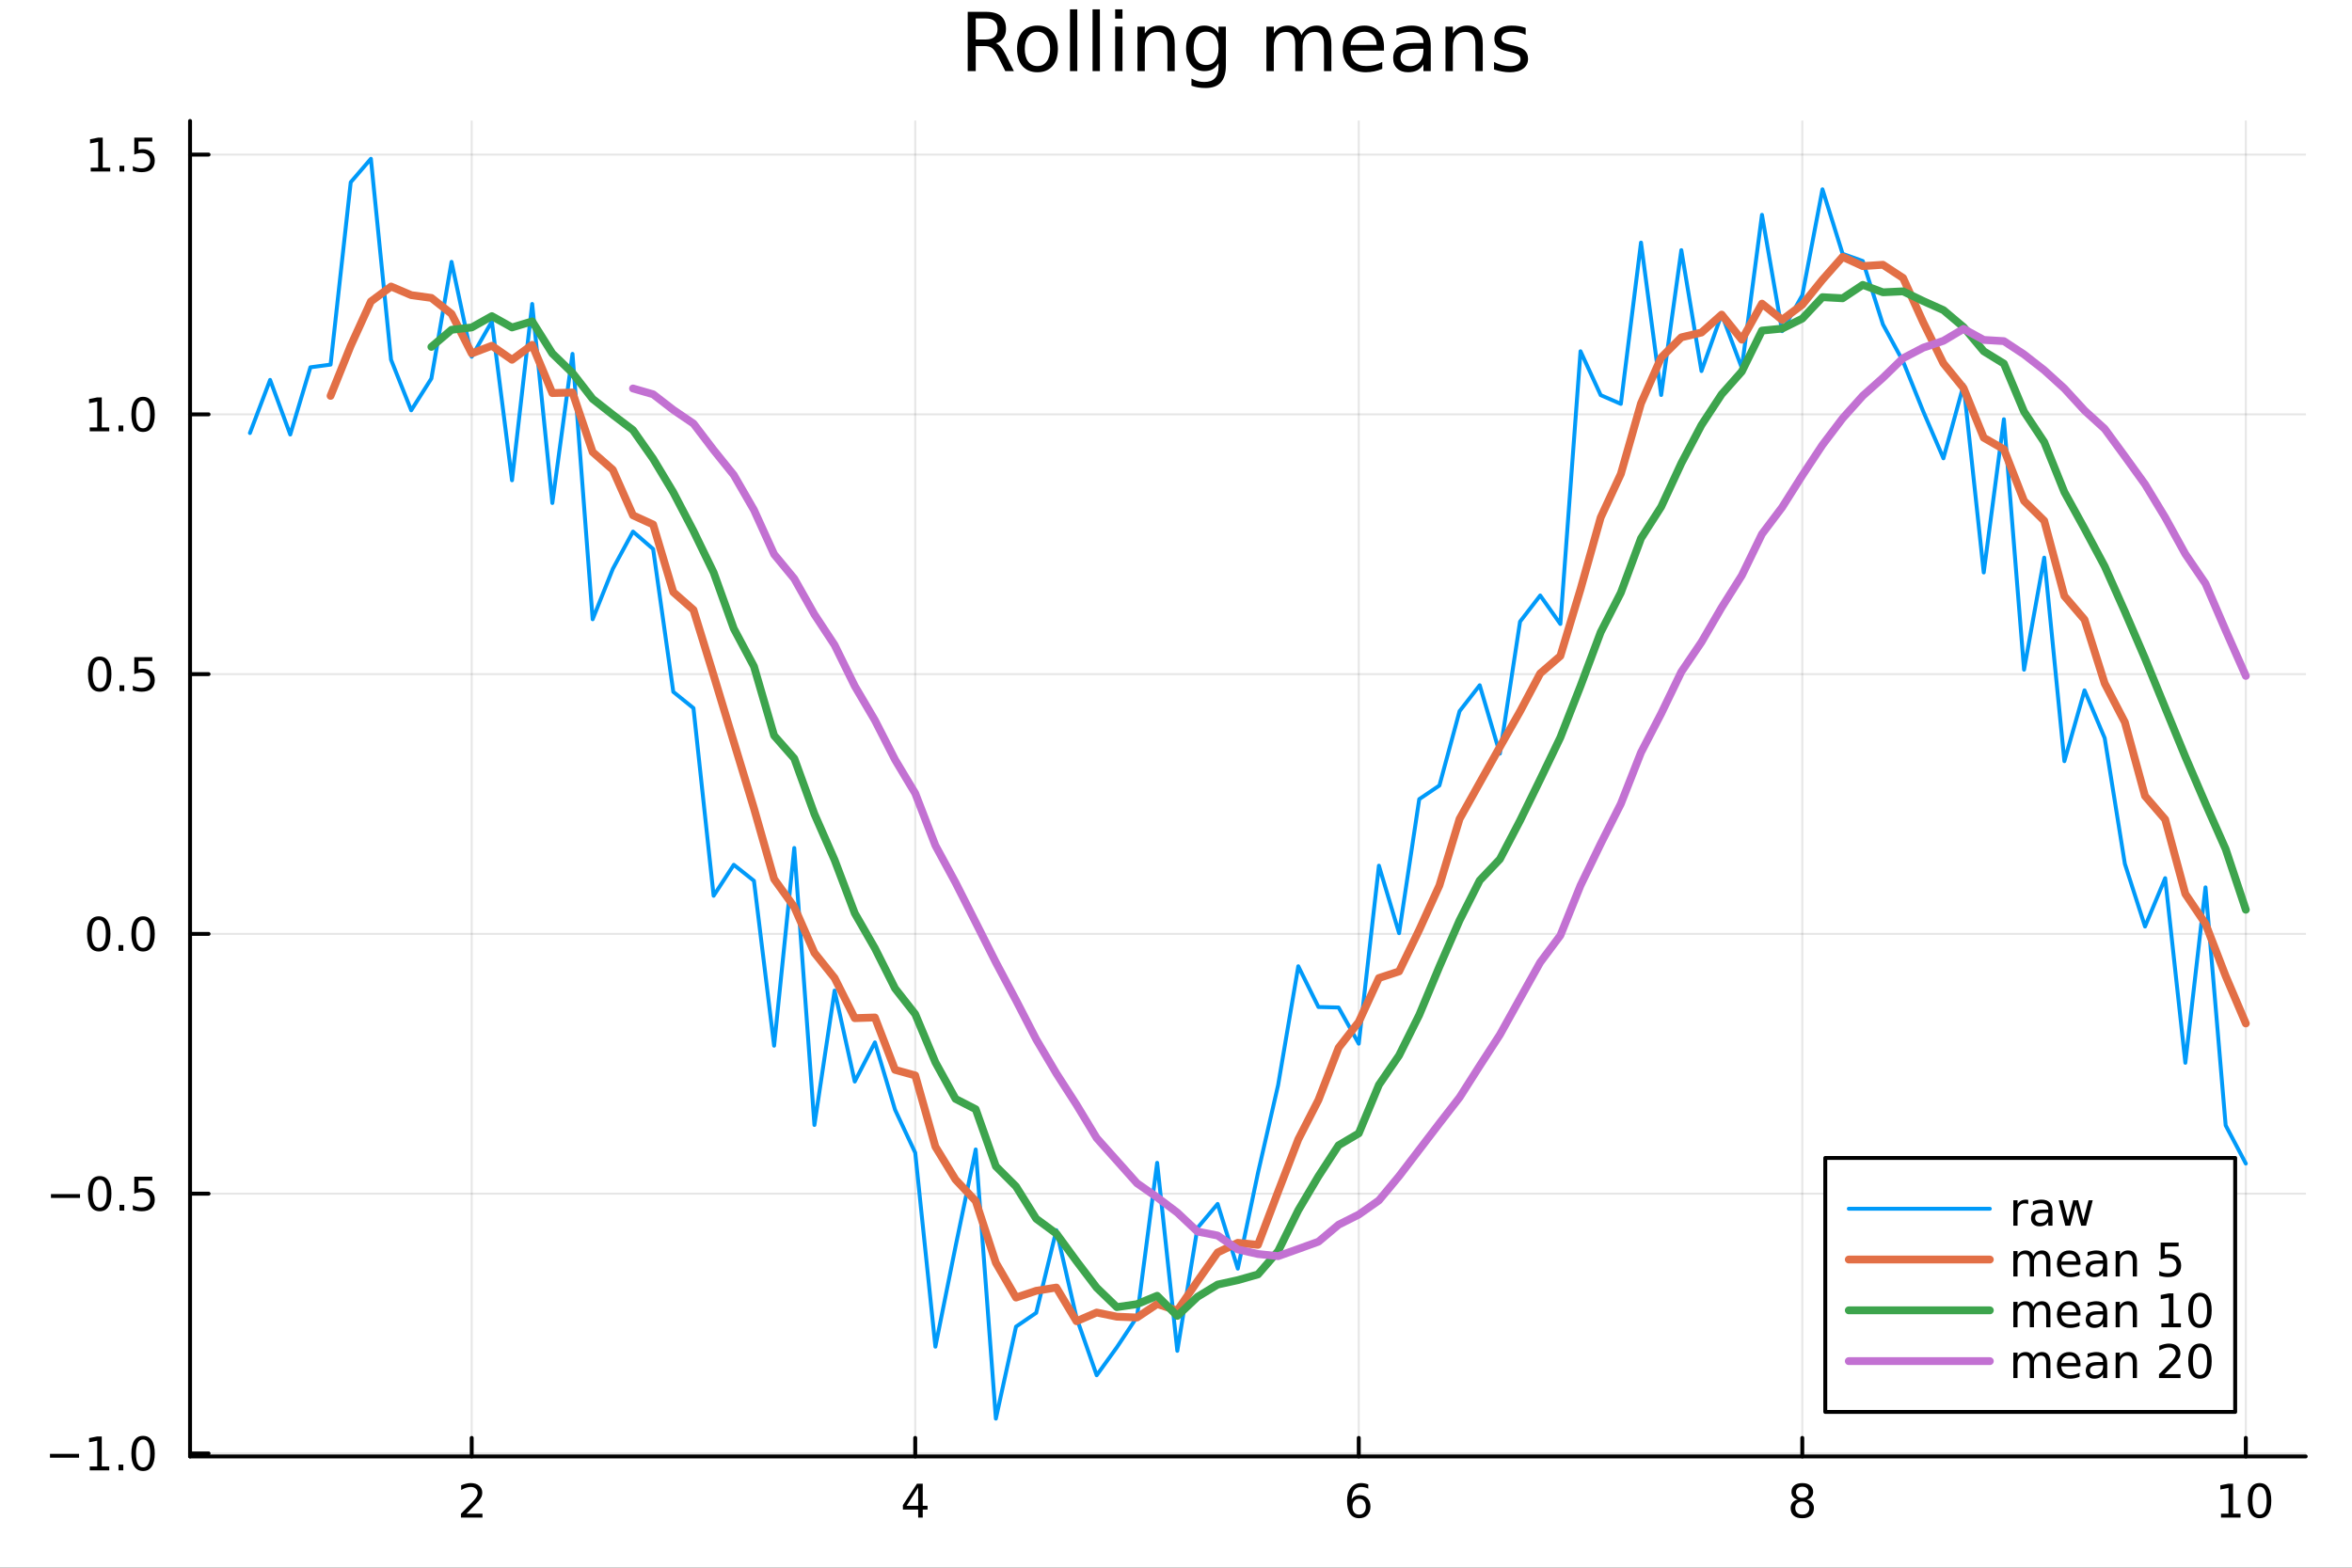 <?xml version="1.0" encoding="utf-8"?>
<svg xmlns="http://www.w3.org/2000/svg" xmlns:xlink="http://www.w3.org/1999/xlink" width="600" height="400" viewBox="0 0 2400 1600">
<rect x="0" y="0" width="2400" height="1600" fill="#333333" stroke="none"/>
<defs>
  <clipPath id="clip520">
    <rect x="0" y="0" width="2400" height="1600"/>
  </clipPath>
</defs>
<path clip-path="url(#clip520)" d="M0 1600 L2400 1600 L2400 0 L0 0  Z" fill="#ffffff" fill-rule="evenodd" fill-opacity="1"/>
<defs>
  <clipPath id="clip521">
    <rect x="480" y="0" width="1681" height="1600"/>
  </clipPath>
</defs>
<path clip-path="url(#clip520)" d="M193.936 1486.45 L2352.76 1486.45 L2352.76 123.472 L193.936 123.472  Z" fill="#ffffff" fill-rule="evenodd" fill-opacity="1"/>
<defs>
  <clipPath id="clip522">
    <rect x="193" y="123" width="2160" height="1364"/>
  </clipPath>
</defs>
<polyline clip-path="url(#clip522)" style="stroke:#000000; stroke-linecap:round; stroke-linejoin:round; stroke-width:2; stroke-opacity:0.1; fill:none" points="481.326,1486.45 481.326,123.472 "/>
<polyline clip-path="url(#clip522)" style="stroke:#000000; stroke-linecap:round; stroke-linejoin:round; stroke-width:2; stroke-opacity:0.1; fill:none" points="933.909,1486.45 933.909,123.472 "/>
<polyline clip-path="url(#clip522)" style="stroke:#000000; stroke-linecap:round; stroke-linejoin:round; stroke-width:2; stroke-opacity:0.1; fill:none" points="1386.49,1486.45 1386.49,123.472 "/>
<polyline clip-path="url(#clip522)" style="stroke:#000000; stroke-linecap:round; stroke-linejoin:round; stroke-width:2; stroke-opacity:0.1; fill:none" points="1839.07,1486.45 1839.07,123.472 "/>
<polyline clip-path="url(#clip522)" style="stroke:#000000; stroke-linecap:round; stroke-linejoin:round; stroke-width:2; stroke-opacity:0.1; fill:none" points="2291.66,1486.45 2291.66,123.472 "/>
<polyline clip-path="url(#clip520)" style="stroke:#000000; stroke-linecap:round; stroke-linejoin:round; stroke-width:4; stroke-opacity:1; fill:none" points="193.936,1486.45 2352.76,1486.45 "/>
<polyline clip-path="url(#clip520)" style="stroke:#000000; stroke-linecap:round; stroke-linejoin:round; stroke-width:4; stroke-opacity:1; fill:none" points="481.326,1486.45 481.326,1467.55 "/>
<polyline clip-path="url(#clip520)" style="stroke:#000000; stroke-linecap:round; stroke-linejoin:round; stroke-width:4; stroke-opacity:1; fill:none" points="933.909,1486.45 933.909,1467.55 "/>
<polyline clip-path="url(#clip520)" style="stroke:#000000; stroke-linecap:round; stroke-linejoin:round; stroke-width:4; stroke-opacity:1; fill:none" points="1386.49,1486.45 1386.49,1467.55 "/>
<polyline clip-path="url(#clip520)" style="stroke:#000000; stroke-linecap:round; stroke-linejoin:round; stroke-width:4; stroke-opacity:1; fill:none" points="1839.07,1486.45 1839.07,1467.55 "/>
<polyline clip-path="url(#clip520)" style="stroke:#000000; stroke-linecap:round; stroke-linejoin:round; stroke-width:4; stroke-opacity:1; fill:none" points="2291.66,1486.45 2291.66,1467.55 "/>
<path clip-path="url(#clip520)" d="M475.979 1544.91 L492.298 1544.91 L492.298 1548.85 L470.354 1548.85 L470.354 1544.91 Q473.016 1542.16 477.599 1537.53 Q482.206 1532.88 483.386 1531.53 Q485.632 1529.01 486.511 1527.27 Q487.414 1525.51 487.414 1523.82 Q487.414 1521.07 485.47 1519.33 Q483.548 1517.6 480.446 1517.6 Q478.247 1517.6 475.794 1518.36 Q473.363 1519.13 470.585 1520.68 L470.585 1515.95 Q473.409 1514.82 475.863 1514.24 Q478.317 1513.66 480.354 1513.66 Q485.724 1513.66 488.919 1516.35 Q492.113 1519.03 492.113 1523.52 Q492.113 1525.65 491.303 1527.57 Q490.516 1529.47 488.409 1532.07 Q487.831 1532.74 484.729 1535.95 Q481.627 1539.15 475.979 1544.91 Z" fill="#000000" fill-rule="nonzero" fill-opacity="1" /><path clip-path="url(#clip520)" d="M936.918 1518.36 L925.113 1536.81 L936.918 1536.81 L936.918 1518.36 M935.691 1514.29 L941.571 1514.29 L941.571 1536.81 L946.501 1536.81 L946.501 1540.7 L941.571 1540.7 L941.571 1548.85 L936.918 1548.85 L936.918 1540.7 L921.316 1540.7 L921.316 1536.19 L935.691 1514.29 Z" fill="#000000" fill-rule="nonzero" fill-opacity="1" /><path clip-path="url(#clip520)" d="M1386.9 1529.7 Q1383.75 1529.7 1381.9 1531.86 Q1380.07 1534.01 1380.07 1537.76 Q1380.07 1541.49 1381.9 1543.66 Q1383.75 1545.82 1386.9 1545.82 Q1390.04 1545.82 1391.87 1543.66 Q1393.73 1541.49 1393.73 1537.76 Q1393.73 1534.01 1391.87 1531.86 Q1390.04 1529.7 1386.9 1529.7 M1396.18 1515.05 L1396.18 1519.31 Q1394.42 1518.48 1392.61 1518.04 Q1390.83 1517.6 1389.07 1517.6 Q1384.44 1517.6 1381.99 1520.72 Q1379.56 1523.85 1379.21 1530.17 Q1380.58 1528.15 1382.64 1527.09 Q1384.7 1526 1387.17 1526 Q1392.38 1526 1395.39 1529.17 Q1398.42 1532.32 1398.42 1537.76 Q1398.42 1543.08 1395.28 1546.3 Q1392.13 1549.52 1386.9 1549.52 Q1380.9 1549.52 1377.73 1544.94 Q1374.56 1540.33 1374.56 1531.6 Q1374.56 1523.41 1378.45 1518.55 Q1382.34 1513.66 1388.89 1513.66 Q1390.65 1513.66 1392.43 1514.01 Q1394.23 1514.36 1396.18 1515.05 Z" fill="#000000" fill-rule="nonzero" fill-opacity="1" /><path clip-path="url(#clip520)" d="M1839.07 1532.44 Q1835.74 1532.44 1833.82 1534.22 Q1831.92 1536 1831.92 1539.13 Q1831.92 1542.25 1833.82 1544.03 Q1835.74 1545.82 1839.07 1545.82 Q1842.41 1545.82 1844.33 1544.03 Q1846.25 1542.23 1846.25 1539.13 Q1846.25 1536 1844.33 1534.22 Q1842.43 1532.44 1839.07 1532.44 M1834.4 1530.45 Q1831.39 1529.7 1829.7 1527.64 Q1828.03 1525.58 1828.03 1522.62 Q1828.03 1518.48 1830.97 1516.07 Q1833.94 1513.66 1839.07 1513.66 Q1844.24 1513.66 1847.18 1516.07 Q1850.12 1518.48 1850.12 1522.62 Q1850.12 1525.58 1848.43 1527.64 Q1846.76 1529.7 1843.77 1530.45 Q1847.15 1531.23 1849.03 1533.52 Q1850.93 1535.82 1850.93 1539.13 Q1850.93 1544.15 1847.85 1546.83 Q1844.79 1549.52 1839.07 1549.52 Q1833.36 1549.52 1830.28 1546.83 Q1827.22 1544.15 1827.22 1539.13 Q1827.22 1535.82 1829.12 1533.52 Q1831.02 1531.23 1834.4 1530.45 M1832.69 1523.06 Q1832.69 1525.75 1834.35 1527.25 Q1836.04 1528.76 1839.07 1528.76 Q1842.08 1528.76 1843.77 1527.25 Q1845.49 1525.75 1845.49 1523.06 Q1845.49 1520.38 1843.77 1518.87 Q1842.08 1517.37 1839.07 1517.37 Q1836.04 1517.37 1834.35 1518.87 Q1832.69 1520.38 1832.69 1523.06 Z" fill="#000000" fill-rule="nonzero" fill-opacity="1" /><path clip-path="url(#clip520)" d="M2266.34 1544.91 L2273.98 1544.91 L2273.98 1518.55 L2265.67 1520.21 L2265.67 1515.95 L2273.94 1514.29 L2278.61 1514.29 L2278.61 1544.91 L2286.25 1544.91 L2286.25 1548.85 L2266.34 1548.85 L2266.34 1544.91 Z" fill="#000000" fill-rule="nonzero" fill-opacity="1" /><path clip-path="url(#clip520)" d="M2305.7 1517.37 Q2302.09 1517.37 2300.26 1520.93 Q2298.45 1524.47 2298.45 1531.6 Q2298.45 1538.71 2300.26 1542.27 Q2302.09 1545.82 2305.7 1545.82 Q2309.33 1545.82 2311.14 1542.27 Q2312.96 1538.71 2312.96 1531.6 Q2312.96 1524.47 2311.14 1520.93 Q2309.33 1517.37 2305.7 1517.37 M2305.7 1513.66 Q2311.51 1513.66 2314.56 1518.27 Q2317.64 1522.85 2317.64 1531.6 Q2317.64 1540.33 2314.56 1544.94 Q2311.51 1549.52 2305.7 1549.52 Q2299.89 1549.52 2296.81 1544.94 Q2293.75 1540.33 2293.75 1531.6 Q2293.75 1522.85 2296.81 1518.27 Q2299.89 1513.66 2305.7 1513.66 Z" fill="#000000" fill-rule="nonzero" fill-opacity="1" /><polyline clip-path="url(#clip522)" style="stroke:#000000; stroke-linecap:round; stroke-linejoin:round; stroke-width:2; stroke-opacity:0.1; fill:none" points="193.936,1483.38 2352.76,1483.38 "/>
<polyline clip-path="url(#clip522)" style="stroke:#000000; stroke-linecap:round; stroke-linejoin:round; stroke-width:2; stroke-opacity:0.1; fill:none" points="193.936,1218.26 2352.76,1218.26 "/>
<polyline clip-path="url(#clip522)" style="stroke:#000000; stroke-linecap:round; stroke-linejoin:round; stroke-width:2; stroke-opacity:0.1; fill:none" points="193.936,953.138 2352.76,953.138 "/>
<polyline clip-path="url(#clip522)" style="stroke:#000000; stroke-linecap:round; stroke-linejoin:round; stroke-width:2; stroke-opacity:0.1; fill:none" points="193.936,688.019 2352.76,688.019 "/>
<polyline clip-path="url(#clip522)" style="stroke:#000000; stroke-linecap:round; stroke-linejoin:round; stroke-width:2; stroke-opacity:0.1; fill:none" points="193.936,422.9 2352.76,422.9 "/>
<polyline clip-path="url(#clip522)" style="stroke:#000000; stroke-linecap:round; stroke-linejoin:round; stroke-width:2; stroke-opacity:0.1; fill:none" points="193.936,157.781 2352.76,157.781 "/>
<polyline clip-path="url(#clip520)" style="stroke:#000000; stroke-linecap:round; stroke-linejoin:round; stroke-width:4; stroke-opacity:1; fill:none" points="193.936,1486.45 193.936,123.472 "/>
<polyline clip-path="url(#clip520)" style="stroke:#000000; stroke-linecap:round; stroke-linejoin:round; stroke-width:4; stroke-opacity:1; fill:none" points="193.936,1483.38 212.834,1483.38 "/>
<polyline clip-path="url(#clip520)" style="stroke:#000000; stroke-linecap:round; stroke-linejoin:round; stroke-width:4; stroke-opacity:1; fill:none" points="193.936,1218.26 212.834,1218.26 "/>
<polyline clip-path="url(#clip520)" style="stroke:#000000; stroke-linecap:round; stroke-linejoin:round; stroke-width:4; stroke-opacity:1; fill:none" points="193.936,953.138 212.834,953.138 "/>
<polyline clip-path="url(#clip520)" style="stroke:#000000; stroke-linecap:round; stroke-linejoin:round; stroke-width:4; stroke-opacity:1; fill:none" points="193.936,688.019 212.834,688.019 "/>
<polyline clip-path="url(#clip520)" style="stroke:#000000; stroke-linecap:round; stroke-linejoin:round; stroke-width:4; stroke-opacity:1; fill:none" points="193.936,422.9 212.834,422.9 "/>
<polyline clip-path="url(#clip520)" style="stroke:#000000; stroke-linecap:round; stroke-linejoin:round; stroke-width:4; stroke-opacity:1; fill:none" points="193.936,157.781 212.834,157.781 "/>
<path clip-path="url(#clip520)" d="M50.992 1483.83 L80.668 1483.83 L80.668 1487.76 L50.992 1487.76 L50.992 1483.83 Z" fill="#000000" fill-rule="nonzero" fill-opacity="1" /><path clip-path="url(#clip520)" d="M91.571 1496.72 L99.21 1496.72 L99.21 1470.36 L90.899 1472.02 L90.899 1467.76 L99.163 1466.1 L103.839 1466.1 L103.839 1496.72 L111.478 1496.72 L111.478 1500.66 L91.571 1500.66 L91.571 1496.72 Z" fill="#000000" fill-rule="nonzero" fill-opacity="1" /><path clip-path="url(#clip520)" d="M120.922 1494.78 L125.807 1494.78 L125.807 1500.66 L120.922 1500.66 L120.922 1494.78 Z" fill="#000000" fill-rule="nonzero" fill-opacity="1" /><path clip-path="url(#clip520)" d="M145.992 1469.18 Q142.381 1469.18 140.552 1472.74 Q138.746 1476.28 138.746 1483.41 Q138.746 1490.52 140.552 1494.08 Q142.381 1497.62 145.992 1497.62 Q149.626 1497.62 151.431 1494.08 Q153.26 1490.52 153.26 1483.41 Q153.26 1476.28 151.431 1472.74 Q149.626 1469.18 145.992 1469.18 M145.992 1465.47 Q151.802 1465.47 154.857 1470.08 Q157.936 1474.66 157.936 1483.41 Q157.936 1492.14 154.857 1496.74 Q151.802 1501.33 145.992 1501.33 Q140.181 1501.33 137.103 1496.74 Q134.047 1492.14 134.047 1483.41 Q134.047 1474.66 137.103 1470.08 Q140.181 1465.47 145.992 1465.47 Z" fill="#000000" fill-rule="nonzero" fill-opacity="1" /><path clip-path="url(#clip520)" d="M51.987 1218.71 L81.663 1218.71 L81.663 1222.64 L51.987 1222.64 L51.987 1218.71 Z" fill="#000000" fill-rule="nonzero" fill-opacity="1" /><path clip-path="url(#clip520)" d="M101.756 1204.06 Q98.145 1204.06 96.316 1207.62 Q94.51 1211.16 94.51 1218.29 Q94.51 1225.4 96.316 1228.96 Q98.145 1232.51 101.756 1232.51 Q105.39 1232.51 107.196 1228.96 Q109.024 1225.4 109.024 1218.29 Q109.024 1211.16 107.196 1207.62 Q105.39 1204.06 101.756 1204.06 M101.756 1200.35 Q107.566 1200.35 110.621 1204.96 Q113.7 1209.54 113.7 1218.29 Q113.7 1227.02 110.621 1231.63 Q107.566 1236.21 101.756 1236.21 Q95.946 1236.21 92.867 1231.63 Q89.811 1227.02 89.811 1218.29 Q89.811 1209.54 92.867 1204.96 Q95.946 1200.35 101.756 1200.35 Z" fill="#000000" fill-rule="nonzero" fill-opacity="1" /><path clip-path="url(#clip520)" d="M121.918 1229.66 L126.802 1229.66 L126.802 1235.54 L121.918 1235.54 L121.918 1229.66 Z" fill="#000000" fill-rule="nonzero" fill-opacity="1" /><path clip-path="url(#clip520)" d="M137.033 1200.98 L155.39 1200.98 L155.39 1204.91 L141.316 1204.91 L141.316 1213.38 Q142.334 1213.04 143.353 1212.88 Q144.371 1212.69 145.39 1212.69 Q151.177 1212.69 154.556 1215.86 Q157.936 1219.03 157.936 1224.45 Q157.936 1230.03 154.464 1233.13 Q150.992 1236.21 144.672 1236.21 Q142.496 1236.21 140.228 1235.84 Q137.982 1235.47 135.575 1234.73 L135.575 1230.03 Q137.658 1231.16 139.881 1231.72 Q142.103 1232.27 144.58 1232.27 Q148.584 1232.27 150.922 1230.17 Q153.26 1228.06 153.26 1224.45 Q153.26 1220.84 150.922 1218.73 Q148.584 1216.63 144.58 1216.63 Q142.705 1216.63 140.83 1217.04 Q138.978 1217.46 137.033 1218.34 L137.033 1200.98 Z" fill="#000000" fill-rule="nonzero" fill-opacity="1" /><path clip-path="url(#clip520)" d="M100.76 938.937 Q97.149 938.937 95.321 942.502 Q93.515 946.043 93.515 953.173 Q93.515 960.279 95.321 963.844 Q97.149 967.386 100.76 967.386 Q104.395 967.386 106.2 963.844 Q108.029 960.279 108.029 953.173 Q108.029 946.043 106.2 942.502 Q104.395 938.937 100.76 938.937 M100.76 935.233 Q106.571 935.233 109.626 939.84 Q112.705 944.423 112.705 953.173 Q112.705 961.9 109.626 966.506 Q106.571 971.09 100.76 971.09 Q94.95 971.09 91.871 966.506 Q88.816 961.9 88.816 953.173 Q88.816 944.423 91.871 939.84 Q94.95 935.233 100.76 935.233 Z" fill="#000000" fill-rule="nonzero" fill-opacity="1" /><path clip-path="url(#clip520)" d="M120.922 964.539 L125.807 964.539 L125.807 970.418 L120.922 970.418 L120.922 964.539 Z" fill="#000000" fill-rule="nonzero" fill-opacity="1" /><path clip-path="url(#clip520)" d="M145.992 938.937 Q142.381 938.937 140.552 942.502 Q138.746 946.043 138.746 953.173 Q138.746 960.279 140.552 963.844 Q142.381 967.386 145.992 967.386 Q149.626 967.386 151.431 963.844 Q153.26 960.279 153.26 953.173 Q153.26 946.043 151.431 942.502 Q149.626 938.937 145.992 938.937 M145.992 935.233 Q151.802 935.233 154.857 939.84 Q157.936 944.423 157.936 953.173 Q157.936 961.9 154.857 966.506 Q151.802 971.09 145.992 971.09 Q140.181 971.09 137.103 966.506 Q134.047 961.9 134.047 953.173 Q134.047 944.423 137.103 939.84 Q140.181 935.233 145.992 935.233 Z" fill="#000000" fill-rule="nonzero" fill-opacity="1" /><path clip-path="url(#clip520)" d="M101.756 673.818 Q98.145 673.818 96.316 677.383 Q94.51 680.924 94.51 688.054 Q94.51 695.16 96.316 698.725 Q98.145 702.267 101.756 702.267 Q105.39 702.267 107.196 698.725 Q109.024 695.16 109.024 688.054 Q109.024 680.924 107.196 677.383 Q105.39 673.818 101.756 673.818 M101.756 670.114 Q107.566 670.114 110.621 674.721 Q113.7 679.304 113.7 688.054 Q113.7 696.781 110.621 701.387 Q107.566 705.97 101.756 705.97 Q95.946 705.97 92.867 701.387 Q89.811 696.781 89.811 688.054 Q89.811 679.304 92.867 674.721 Q95.946 670.114 101.756 670.114 Z" fill="#000000" fill-rule="nonzero" fill-opacity="1" /><path clip-path="url(#clip520)" d="M121.918 699.419 L126.802 699.419 L126.802 705.299 L121.918 705.299 L121.918 699.419 Z" fill="#000000" fill-rule="nonzero" fill-opacity="1" /><path clip-path="url(#clip520)" d="M137.033 670.739 L155.39 670.739 L155.39 674.674 L141.316 674.674 L141.316 683.146 Q142.334 682.799 143.353 682.637 Q144.371 682.452 145.39 682.452 Q151.177 682.452 154.556 685.623 Q157.936 688.795 157.936 694.211 Q157.936 699.79 154.464 702.892 Q150.992 705.97 144.672 705.97 Q142.496 705.97 140.228 705.6 Q137.982 705.23 135.575 704.489 L135.575 699.79 Q137.658 700.924 139.881 701.48 Q142.103 702.035 144.58 702.035 Q148.584 702.035 150.922 699.929 Q153.26 697.822 153.26 694.211 Q153.26 690.6 150.922 688.494 Q148.584 686.387 144.58 686.387 Q142.705 686.387 140.83 686.804 Q138.978 687.22 137.033 688.1 L137.033 670.739 Z" fill="#000000" fill-rule="nonzero" fill-opacity="1" /><path clip-path="url(#clip520)" d="M91.571 436.245 L99.21 436.245 L99.21 409.879 L90.899 411.546 L90.899 407.287 L99.163 405.62 L103.839 405.62 L103.839 436.245 L111.478 436.245 L111.478 440.18 L91.571 440.18 L91.571 436.245 Z" fill="#000000" fill-rule="nonzero" fill-opacity="1" /><path clip-path="url(#clip520)" d="M120.922 434.3 L125.807 434.3 L125.807 440.18 L120.922 440.18 L120.922 434.3 Z" fill="#000000" fill-rule="nonzero" fill-opacity="1" /><path clip-path="url(#clip520)" d="M145.992 408.699 Q142.381 408.699 140.552 412.263 Q138.746 415.805 138.746 422.935 Q138.746 430.041 140.552 433.606 Q142.381 437.148 145.992 437.148 Q149.626 437.148 151.431 433.606 Q153.26 430.041 153.26 422.935 Q153.26 415.805 151.431 412.263 Q149.626 408.699 145.992 408.699 M145.992 404.995 Q151.802 404.995 154.857 409.601 Q157.936 414.185 157.936 422.935 Q157.936 431.661 154.857 436.268 Q151.802 440.851 145.992 440.851 Q140.181 440.851 137.103 436.268 Q134.047 431.661 134.047 422.935 Q134.047 414.185 137.103 409.601 Q140.181 404.995 145.992 404.995 Z" fill="#000000" fill-rule="nonzero" fill-opacity="1" /><path clip-path="url(#clip520)" d="M92.566 171.126 L100.205 171.126 L100.205 144.76 L91.895 146.427 L91.895 142.167 L100.159 140.501 L104.834 140.501 L104.834 171.126 L112.473 171.126 L112.473 175.061 L92.566 175.061 L92.566 171.126 Z" fill="#000000" fill-rule="nonzero" fill-opacity="1" /><path clip-path="url(#clip520)" d="M121.918 169.181 L126.802 169.181 L126.802 175.061 L121.918 175.061 L121.918 169.181 Z" fill="#000000" fill-rule="nonzero" fill-opacity="1" /><path clip-path="url(#clip520)" d="M137.033 140.501 L155.39 140.501 L155.39 144.436 L141.316 144.436 L141.316 152.908 Q142.334 152.561 143.353 152.399 Q144.371 152.214 145.39 152.214 Q151.177 152.214 154.556 155.385 Q157.936 158.556 157.936 163.973 Q157.936 169.552 154.464 172.653 Q150.992 175.732 144.672 175.732 Q142.496 175.732 140.228 175.362 Q137.982 174.991 135.575 174.251 L135.575 169.552 Q137.658 170.686 139.881 171.241 Q142.103 171.797 144.58 171.797 Q148.584 171.797 150.922 169.69 Q153.26 167.584 153.26 163.973 Q153.26 160.362 150.922 158.255 Q148.584 156.149 144.58 156.149 Q142.705 156.149 140.83 156.565 Q138.978 156.982 137.033 157.862 L137.033 140.501 Z" fill="#000000" fill-rule="nonzero" fill-opacity="1" /><path clip-path="url(#clip520)" d="M1016.15 44.22 Q1018.79 45.111 1021.26 48.028 Q1023.77 50.944 1026.28 56.048 L1034.59 72.576 L1025.8 72.576 L1018.06 57.061 Q1015.06 50.985 1012.22 49 Q1009.43 47.015 1004.57 47.015 L995.656 47.015 L995.656 72.576 L987.474 72.576 L987.474 12.096 L1005.95 12.096 Q1016.32 12.096 1021.42 16.43 Q1026.52 20.765 1026.52 29.515 Q1026.52 35.227 1023.85 38.994 Q1021.22 42.761 1016.15 44.22 M995.656 18.82 L995.656 40.29 L1005.95 40.29 Q1011.86 40.29 1014.86 37.576 Q1017.9 34.822 1017.9 29.515 Q1017.9 24.208 1014.86 21.535 Q1011.86 18.82 1005.95 18.82 L995.656 18.82 Z" fill="#000000" fill-rule="nonzero" fill-opacity="1" /><path clip-path="url(#clip520)" d="M1058.65 32.431 Q1052.65 32.431 1049.17 37.131 Q1045.69 41.789 1045.69 49.931 Q1045.69 58.074 1049.13 62.773 Q1052.61 67.431 1058.65 67.431 Q1064.6 67.431 1068.09 62.732 Q1071.57 58.033 1071.57 49.931 Q1071.57 41.87 1068.09 37.171 Q1064.6 32.431 1058.65 32.431 M1058.65 26.112 Q1068.37 26.112 1073.92 32.431 Q1079.47 38.751 1079.47 49.931 Q1079.47 61.071 1073.92 67.431 Q1068.37 73.751 1058.65 73.751 Q1048.89 73.751 1043.34 67.431 Q1037.83 61.071 1037.83 49.931 Q1037.83 38.751 1043.34 32.431 Q1048.89 26.112 1058.65 26.112 Z" fill="#000000" fill-rule="nonzero" fill-opacity="1" /><path clip-path="url(#clip520)" d="M1091.82 9.544 L1099.28 9.544 L1099.28 72.576 L1091.82 72.576 L1091.82 9.544 Z" fill="#000000" fill-rule="nonzero" fill-opacity="1" /><path clip-path="url(#clip520)" d="M1114.87 9.544 L1122.33 9.544 L1122.33 72.576 L1114.87 72.576 L1114.87 9.544 Z" fill="#000000" fill-rule="nonzero" fill-opacity="1" /><path clip-path="url(#clip520)" d="M1137.92 27.206 L1145.38 27.206 L1145.38 72.576 L1137.92 72.576 L1137.92 27.206 M1137.92 9.544 L1145.38 9.544 L1145.38 18.983 L1137.92 18.983 L1137.92 9.544 Z" fill="#000000" fill-rule="nonzero" fill-opacity="1" /><path clip-path="url(#clip520)" d="M1198.69 45.192 L1198.69 72.576 L1191.23 72.576 L1191.23 45.435 Q1191.23 38.994 1188.72 35.794 Q1186.21 32.594 1181.19 32.594 Q1175.15 32.594 1171.67 36.442 Q1168.18 40.29 1168.18 46.934 L1168.18 72.576 L1160.69 72.576 L1160.69 27.206 L1168.18 27.206 L1168.18 34.254 Q1170.86 30.163 1174.46 28.138 Q1178.11 26.112 1182.85 26.112 Q1190.67 26.112 1194.68 30.973 Q1198.69 35.794 1198.69 45.192 Z" fill="#000000" fill-rule="nonzero" fill-opacity="1" /><path clip-path="url(#clip520)" d="M1243.41 49.364 Q1243.41 41.263 1240.05 36.806 Q1236.73 32.35 1230.69 32.35 Q1224.69 32.35 1221.33 36.806 Q1218.01 41.263 1218.01 49.364 Q1218.01 57.426 1221.33 61.882 Q1224.69 66.338 1230.69 66.338 Q1236.73 66.338 1240.05 61.882 Q1243.41 57.426 1243.41 49.364 M1250.86 66.945 Q1250.86 78.531 1245.72 84.162 Q1240.57 89.833 1229.96 89.833 Q1226.03 89.833 1222.55 89.225 Q1219.06 88.658 1215.78 87.443 L1215.78 80.192 Q1219.06 81.974 1222.26 82.825 Q1225.46 83.675 1228.79 83.675 Q1236.12 83.675 1239.76 79.827 Q1243.41 76.019 1243.41 68.282 L1243.41 64.596 Q1241.1 68.606 1237.5 70.591 Q1233.89 72.576 1228.87 72.576 Q1220.52 72.576 1215.42 66.216 Q1210.31 59.856 1210.31 49.364 Q1210.31 38.832 1215.42 32.472 Q1220.52 26.112 1228.87 26.112 Q1233.89 26.112 1237.5 28.097 Q1241.1 30.082 1243.41 34.092 L1243.41 27.206 L1250.86 27.206 L1250.86 66.945 Z" fill="#000000" fill-rule="nonzero" fill-opacity="1" /><path clip-path="url(#clip520)" d="M1327.91 35.915 Q1330.71 30.892 1334.6 28.502 Q1338.48 26.112 1343.75 26.112 Q1350.84 26.112 1354.69 31.095 Q1358.54 36.037 1358.54 45.192 L1358.54 72.576 L1351.04 72.576 L1351.04 45.435 Q1351.04 38.913 1348.73 35.753 Q1346.42 32.594 1341.68 32.594 Q1335.89 32.594 1332.53 36.442 Q1329.17 40.29 1329.17 46.934 L1329.17 72.576 L1321.67 72.576 L1321.67 45.435 Q1321.67 38.873 1319.36 35.753 Q1317.06 32.594 1312.23 32.594 Q1306.52 32.594 1303.16 36.482 Q1299.8 40.331 1299.8 46.934 L1299.8 72.576 L1292.3 72.576 L1292.3 27.206 L1299.8 27.206 L1299.8 34.254 Q1302.35 30.082 1305.92 28.097 Q1309.48 26.112 1314.38 26.112 Q1319.32 26.112 1322.77 28.624 Q1326.25 31.135 1327.91 35.915 Z" fill="#000000" fill-rule="nonzero" fill-opacity="1" /><path clip-path="url(#clip520)" d="M1412.21 48.028 L1412.21 51.673 L1377.94 51.673 Q1378.43 59.37 1382.56 63.421 Q1386.73 67.431 1394.14 67.431 Q1398.44 67.431 1402.45 66.378 Q1406.5 65.325 1410.47 63.218 L1410.47 70.267 Q1406.46 71.968 1402.25 72.86 Q1398.03 73.751 1393.7 73.751 Q1382.84 73.751 1376.48 67.431 Q1370.16 61.112 1370.16 50.337 Q1370.16 39.197 1376.16 32.675 Q1382.19 26.112 1392.4 26.112 Q1401.56 26.112 1406.86 32.026 Q1412.21 37.9 1412.21 48.028 M1404.76 45.84 Q1404.68 39.723 1401.31 36.077 Q1397.99 32.431 1392.48 32.431 Q1386.24 32.431 1382.48 35.956 Q1378.75 39.48 1378.18 45.88 L1404.76 45.84 Z" fill="#000000" fill-rule="nonzero" fill-opacity="1" /><path clip-path="url(#clip520)" d="M1445.06 49.769 Q1436.03 49.769 1432.55 51.835 Q1429.06 53.901 1429.06 58.884 Q1429.06 62.854 1431.66 65.203 Q1434.29 67.512 1438.78 67.512 Q1444.98 67.512 1448.71 63.137 Q1452.48 58.722 1452.48 51.43 L1452.48 49.769 L1445.06 49.769 M1459.93 46.691 L1459.93 72.576 L1452.48 72.576 L1452.48 65.689 Q1449.92 69.821 1446.12 71.806 Q1442.31 73.751 1436.8 73.751 Q1429.83 73.751 1425.7 69.862 Q1421.61 65.933 1421.61 59.37 Q1421.61 51.714 1426.71 47.825 Q1431.86 43.936 1442.03 43.936 L1452.48 43.936 L1452.48 43.207 Q1452.48 38.062 1449.07 35.267 Q1445.71 32.431 1439.6 32.431 Q1435.71 32.431 1432.02 33.363 Q1428.33 34.295 1424.93 36.158 L1424.93 29.272 Q1429.02 27.692 1432.87 26.922 Q1436.72 26.112 1440.36 26.112 Q1450.21 26.112 1455.07 31.216 Q1459.93 36.32 1459.93 46.691 Z" fill="#000000" fill-rule="nonzero" fill-opacity="1" /><path clip-path="url(#clip520)" d="M1513 45.192 L1513 72.576 L1505.54 72.576 L1505.54 45.435 Q1505.54 38.994 1503.03 35.794 Q1500.52 32.594 1495.5 32.594 Q1489.46 32.594 1485.98 36.442 Q1482.49 40.29 1482.49 46.934 L1482.49 72.576 L1475 72.576 L1475 27.206 L1482.49 27.206 L1482.49 34.254 Q1485.17 30.163 1488.77 28.138 Q1492.42 26.112 1497.16 26.112 Q1504.98 26.112 1508.99 30.973 Q1513 35.794 1513 45.192 Z" fill="#000000" fill-rule="nonzero" fill-opacity="1" /><path clip-path="url(#clip520)" d="M1556.79 28.543 L1556.79 35.591 Q1553.63 33.971 1550.23 33.161 Q1546.82 32.35 1543.18 32.35 Q1537.63 32.35 1534.83 34.052 Q1532.08 35.753 1532.08 39.156 Q1532.08 41.749 1534.06 43.248 Q1536.05 44.706 1542.04 46.043 L1544.59 46.61 Q1552.53 48.311 1555.86 51.43 Q1559.22 54.509 1559.22 60.059 Q1559.22 66.378 1554.2 70.064 Q1549.21 73.751 1540.46 73.751 Q1536.82 73.751 1532.85 73.022 Q1528.92 72.333 1524.54 70.915 L1524.54 63.218 Q1528.67 65.365 1532.68 66.459 Q1536.7 67.512 1540.62 67.512 Q1545.89 67.512 1548.73 65.73 Q1551.56 63.907 1551.56 60.626 Q1551.56 57.588 1549.5 55.967 Q1547.47 54.347 1540.54 52.848 L1537.95 52.24 Q1531.02 50.782 1527.95 47.785 Q1524.87 44.746 1524.87 39.48 Q1524.87 33.08 1529.4 29.596 Q1533.94 26.112 1542.29 26.112 Q1546.42 26.112 1550.06 26.72 Q1553.71 27.327 1556.79 28.543 Z" fill="#000000" fill-rule="nonzero" fill-opacity="1" /><polyline clip-path="url(#clip522)" style="stroke:#009af9; stroke-linecap:round; stroke-linejoin:round; stroke-width:4; stroke-opacity:1; fill:none" points="255.035,441.956 275.607,387.714 296.179,443.476 316.751,374.882 337.322,372.117 357.894,185.976 378.466,162.047 399.038,367.135 419.61,418.785 440.182,386.294 460.754,267.278 481.326,364.072 501.898,328.062 522.47,490.209 543.042,310.217 563.614,513.354 584.186,361.158 604.758,632.05 625.33,580.584 645.902,542.557 666.474,560.348 687.046,706.097 707.617,722.722 728.189,914.234 748.761,882.624 769.333,898.93 789.905,1067.26 810.477,865.451 831.049,1148.16 851.621,1010.98 872.193,1103.85 892.765,1063.86 913.337,1132.68 933.909,1176.51 954.481,1374.43 975.053,1272.14 995.625,1173.14 1016.2,1447.87 1036.77,1353.97 1057.34,1339.91 1077.91,1255.55 1098.48,1344.9 1119.06,1403.61 1139.63,1375.13 1160.2,1344.1 1180.77,1186.77 1201.34,1378.67 1221.92,1253.19 1242.49,1228.74 1263.06,1294.78 1283.63,1197.17 1304.2,1107.45 1324.78,986.173 1345.35,1027.76 1365.92,1028.26 1386.49,1065.2 1407.06,883.532 1427.64,952.423 1448.21,815.618 1468.78,801.701 1489.35,725.818 1509.92,699.371 1530.5,769.164 1551.07,634.432 1571.64,607.764 1592.21,636.832 1612.78,358.506 1633.35,403.271 1653.93,412.217 1674.5,247.584 1695.07,403.157 1715.64,255.312 1736.21,378.713 1756.79,320.713 1777.36,375.516 1797.93,219.252 1818.5,338.002 1839.07,301.367 1859.65,193.216 1880.22,259.029 1900.79,266.386 1921.36,331.108 1941.93,368.902 1962.51,419.983 1983.08,467.776 2003.65,392.829 2024.22,584.278 2044.79,427.871 2065.37,683.502 2085.94,569.133 2106.51,776.868 2127.08,704.567 2147.65,753.323 2168.23,881.663 2188.8,945.632 2209.37,896.278 2229.94,1084.69 2250.51,905.659 2271.09,1148.59 2291.66,1187.53 "/>
<polyline clip-path="url(#clip522)" style="stroke:#e26f46; stroke-linecap:round; stroke-linejoin:round; stroke-width:8; stroke-opacity:1; fill:none" points="337.322,404.029 357.894,352.833 378.466,307.7 399.038,292.431 419.61,301.212 440.182,304.047 460.754,320.308 481.326,360.713 501.898,352.898 522.47,367.183 543.042,351.967 563.614,401.183 584.186,400.6 604.758,461.397 625.33,479.473 645.902,525.941 666.474,535.34 687.046,604.327 707.617,622.462 728.189,689.192 748.761,757.205 769.333,824.921 789.905,897.154 810.477,925.7 831.049,972.485 851.621,998.157 872.193,1039.14 892.765,1038.46 913.337,1091.91 933.909,1097.58 954.481,1170.27 975.053,1203.93 995.625,1225.78 1016.2,1288.82 1036.77,1324.31 1057.34,1317.41 1077.91,1314.09 1098.48,1348.44 1119.06,1339.59 1139.63,1343.82 1160.2,1344.66 1180.77,1330.9 1201.34,1337.65 1221.92,1307.57 1242.49,1278.29 1263.06,1268.43 1283.63,1270.51 1304.2,1216.27 1324.78,1162.86 1345.35,1122.67 1365.92,1069.36 1386.49,1042.97 1407.06,998.185 1427.64,991.435 1448.21,949.007 1468.78,903.695 1489.35,835.819 1509.92,798.986 1530.5,762.335 1551.07,726.097 1571.64,687.31 1592.21,669.513 1612.78,601.34 1633.35,528.161 1653.93,483.718 1674.5,411.682 1695.07,364.947 1715.64,344.308 1736.21,339.396 1756.79,321.096 1777.36,346.682 1797.93,309.901 1818.5,326.439 1839.07,310.97 1859.65,285.471 1880.22,262.173 1900.79,271.6 1921.36,270.221 1941.93,283.728 1962.51,329.082 1983.08,370.831 2003.65,396.119 2024.22,446.753 2044.79,458.547 2065.37,511.251 2085.94,531.523 2106.51,608.33 2127.08,632.388 2147.65,697.479 2168.23,737.111 2188.8,812.411 2209.37,836.293 2229.94,912.318 2250.51,942.785 2271.09,996.171 2291.66,1044.55 "/>
<polyline clip-path="url(#clip522)" style="stroke:#3da44d; stroke-linecap:round; stroke-linejoin:round; stroke-width:8; stroke-opacity:1; fill:none" points="440.182,354.038 460.754,336.57 481.326,334.206 501.898,322.665 522.47,334.197 543.042,328.007 563.614,360.745 584.186,380.656 604.758,407.148 625.33,423.328 645.902,438.954 666.474,468.261 687.046,502.464 707.617,541.93 728.189,584.332 748.761,641.573 769.333,680.13 789.905,750.741 810.477,774.081 831.049,830.838 851.621,877.681 872.193,932.031 892.765,967.807 913.337,1008.8 933.909,1035.03 954.481,1084.21 975.053,1121.53 995.625,1132.12 1016.2,1190.36 1036.77,1210.94 1057.34,1243.84 1077.91,1259.01 1098.48,1287.11 1119.06,1314.2 1139.63,1334.06 1160.2,1331.03 1180.77,1322.49 1201.34,1343.05 1221.92,1323.58 1242.49,1311.06 1263.06,1306.54 1283.63,1300.7 1304.2,1276.96 1324.78,1235.22 1345.35,1200.48 1365.92,1168.9 1386.49,1156.74 1407.06,1107.23 1427.64,1077.15 1448.21,1035.84 1468.78,986.53 1489.35,939.394 1509.92,898.586 1530.5,876.885 1551.07,837.552 1571.64,795.503 1592.21,752.666 1612.78,700.163 1633.35,645.248 1653.93,604.908 1674.5,549.496 1695.07,517.23 1715.64,472.824 1736.21,433.779 1756.79,402.407 1777.36,379.182 1797.93,337.424 1818.5,335.374 1839.07,325.183 1859.65,303.283 1880.22,304.428 1900.79,290.751 1921.36,298.33 1941.93,297.349 1962.51,307.276 1983.08,316.502 2003.65,333.86 2024.22,358.487 2044.79,371.138 2065.37,420.166 2085.94,451.177 2106.51,502.225 2127.08,539.571 2147.65,578.013 2168.23,624.181 2188.8,671.967 2209.37,722.312 2229.94,772.353 2250.51,820.132 2271.09,866.641 2291.66,928.481 "/>
<polyline clip-path="url(#clip522)" style="stroke:#c271d2; stroke-linecap:round; stroke-linejoin:round; stroke-width:8; stroke-opacity:1; fill:none" points="645.902,396.496 666.474,402.416 687.046,418.335 707.617,432.297 728.189,459.265 748.761,484.79 769.333,520.438 789.905,565.698 810.477,590.614 831.049,627.083 851.621,658.318 872.193,700.146 892.765,735.135 913.337,775.367 933.909,809.682 954.481,862.893 975.053,900.832 995.625,941.431 1016.2,982.222 1036.77,1020.89 1057.34,1060.76 1077.91,1095.52 1098.48,1127.46 1119.06,1161.5 1139.63,1184.55 1160.2,1207.62 1180.77,1222.01 1201.34,1237.58 1221.92,1256.97 1242.49,1261 1263.06,1275.19 1283.63,1279.86 1304.2,1282.04 1324.78,1274.71 1345.35,1267.27 1365.92,1249.96 1386.49,1239.62 1407.06,1225.14 1427.64,1200.36 1448.21,1173.45 1468.78,1146.54 1489.35,1120.05 1509.92,1087.77 1530.5,1056.05 1551.07,1019.02 1571.64,982.199 1592.21,954.703 1612.78,903.695 1633.35,861.199 1653.93,820.372 1674.5,768.013 1695.07,728.312 1715.64,685.705 1736.21,655.332 1756.79,619.979 1777.36,587.342 1797.93,545.045 1818.5,517.768 1839.07,485.216 1859.65,454.095 1880.22,426.962 1900.79,403.99 1921.36,385.577 1941.93,365.564 1962.51,354.841 1983.08,347.842 2003.65,335.642 2024.22,346.931 2044.79,348.16 2065.37,361.725 2085.94,377.802 2106.51,396.488 2127.08,418.951 2147.65,437.681 2168.23,465.729 2188.8,494.234 2209.37,528.086 2229.94,565.42 2250.51,595.635 2271.09,643.404 2291.66,689.829 "/>
<path clip-path="url(#clip520)" d="M1862.53 1441.02 L2280.8 1441.02 L2280.8 1181.82 L1862.53 1181.82  Z" fill="#ffffff" fill-rule="evenodd" fill-opacity="1"/>
<polyline clip-path="url(#clip520)" style="stroke:#000000; stroke-linecap:round; stroke-linejoin:round; stroke-width:4; stroke-opacity:1; fill:none" points="1862.53,1441.02 2280.8,1441.02 2280.8,1181.82 1862.53,1181.82 1862.53,1441.02 "/>
<polyline clip-path="url(#clip520)" style="stroke:#009af9; stroke-linecap:round; stroke-linejoin:round; stroke-width:4; stroke-opacity:1; fill:none" points="1886.52,1233.66 2030.44,1233.66 "/>
<path clip-path="url(#clip520)" d="M2069.61 1228.99 Q2068.89 1228.57 2068.04 1228.39 Q2067.2 1228.18 2066.18 1228.18 Q2062.57 1228.18 2060.63 1230.54 Q2058.71 1232.88 2058.71 1237.28 L2058.71 1250.94 L2054.43 1250.94 L2054.43 1225.01 L2058.71 1225.01 L2058.71 1229.04 Q2060.05 1226.68 2062.2 1225.54 Q2064.36 1224.38 2067.43 1224.38 Q2067.87 1224.38 2068.41 1224.45 Q2068.94 1224.5 2069.59 1224.62 L2069.61 1228.99 Z" fill="#000000" fill-rule="nonzero" fill-opacity="1" /><path clip-path="url(#clip520)" d="M2085.86 1237.9 Q2080.7 1237.9 2078.71 1239.08 Q2076.72 1240.26 2076.72 1243.11 Q2076.72 1245.38 2078.2 1246.72 Q2079.7 1248.04 2082.27 1248.04 Q2085.81 1248.04 2087.94 1245.54 Q2090.1 1243.02 2090.1 1238.85 L2090.1 1237.9 L2085.86 1237.9 M2094.36 1236.14 L2094.36 1250.94 L2090.1 1250.94 L2090.1 1247 Q2088.64 1249.36 2086.46 1250.5 Q2084.29 1251.61 2081.14 1251.61 Q2077.16 1251.61 2074.8 1249.38 Q2072.46 1247.14 2072.46 1243.39 Q2072.46 1239.01 2075.37 1236.79 Q2078.31 1234.57 2084.12 1234.57 L2090.1 1234.57 L2090.1 1234.15 Q2090.1 1231.21 2088.15 1229.62 Q2086.23 1228 2082.74 1228 Q2080.51 1228 2078.41 1228.53 Q2076.3 1229.06 2074.36 1230.13 L2074.36 1226.19 Q2076.69 1225.29 2078.89 1224.85 Q2081.09 1224.38 2083.18 1224.38 Q2088.8 1224.38 2091.58 1227.3 Q2094.36 1230.22 2094.36 1236.14 Z" fill="#000000" fill-rule="nonzero" fill-opacity="1" /><path clip-path="url(#clip520)" d="M2100.65 1225.01 L2104.91 1225.01 L2110.24 1245.24 L2115.54 1225.01 L2120.56 1225.01 L2125.88 1245.24 L2131.18 1225.01 L2135.44 1225.01 L2128.66 1250.94 L2123.64 1250.94 L2118.06 1229.69 L2112.46 1250.94 L2107.43 1250.94 L2100.65 1225.01 Z" fill="#000000" fill-rule="nonzero" fill-opacity="1" /><polyline clip-path="url(#clip520)" style="stroke:#e26f46; stroke-linecap:round; stroke-linejoin:round; stroke-width:8; stroke-opacity:1; fill:none" points="1886.52,1285.5 2030.44,1285.5 "/>
<path clip-path="url(#clip520)" d="M2074.77 1281.83 Q2076.37 1278.96 2078.59 1277.59 Q2080.81 1276.22 2083.82 1276.22 Q2087.87 1276.22 2090.07 1279.07 Q2092.27 1281.9 2092.27 1287.13 L2092.27 1302.78 L2087.99 1302.78 L2087.99 1287.27 Q2087.99 1283.54 2086.67 1281.73 Q2085.35 1279.93 2082.64 1279.93 Q2079.33 1279.93 2077.41 1282.13 Q2075.49 1284.33 2075.49 1288.12 L2075.49 1302.78 L2071.21 1302.78 L2071.21 1287.27 Q2071.21 1283.52 2069.89 1281.73 Q2068.57 1279.93 2065.81 1279.93 Q2062.55 1279.93 2060.63 1282.15 Q2058.71 1284.35 2058.71 1288.12 L2058.71 1302.78 L2054.43 1302.78 L2054.43 1276.85 L2058.71 1276.85 L2058.71 1280.88 Q2060.17 1278.49 2062.2 1277.36 Q2064.24 1276.22 2067.04 1276.22 Q2069.86 1276.22 2071.83 1277.66 Q2073.82 1279.09 2074.77 1281.83 Z" fill="#000000" fill-rule="nonzero" fill-opacity="1" /><path clip-path="url(#clip520)" d="M2122.94 1288.75 L2122.94 1290.83 L2103.36 1290.83 Q2103.64 1295.23 2106 1297.54 Q2108.38 1299.84 2112.62 1299.84 Q2115.07 1299.84 2117.36 1299.23 Q2119.68 1298.63 2121.95 1297.43 L2121.95 1301.46 Q2119.66 1302.43 2117.25 1302.94 Q2114.84 1303.45 2112.36 1303.45 Q2106.16 1303.45 2102.53 1299.84 Q2098.92 1296.22 2098.92 1290.07 Q2098.92 1283.7 2102.34 1279.97 Q2105.79 1276.22 2111.62 1276.22 Q2116.86 1276.22 2119.89 1279.6 Q2122.94 1282.96 2122.94 1288.75 M2118.68 1287.5 Q2118.64 1284 2116.72 1281.92 Q2114.82 1279.84 2111.67 1279.84 Q2108.11 1279.84 2105.95 1281.85 Q2103.82 1283.86 2103.5 1287.52 L2118.68 1287.5 Z" fill="#000000" fill-rule="nonzero" fill-opacity="1" /><path clip-path="url(#clip520)" d="M2141.72 1289.74 Q2136.55 1289.74 2134.56 1290.92 Q2132.57 1292.1 2132.57 1294.95 Q2132.57 1297.22 2134.05 1298.56 Q2135.56 1299.88 2138.13 1299.88 Q2141.67 1299.88 2143.8 1297.38 Q2145.95 1294.86 2145.95 1290.69 L2145.95 1289.74 L2141.72 1289.74 M2150.21 1287.98 L2150.21 1302.78 L2145.95 1302.78 L2145.95 1298.84 Q2144.49 1301.2 2142.32 1302.34 Q2140.14 1303.45 2136.99 1303.45 Q2133.01 1303.45 2130.65 1301.22 Q2128.31 1298.98 2128.31 1295.23 Q2128.31 1290.85 2131.23 1288.63 Q2134.17 1286.41 2139.98 1286.41 L2145.95 1286.41 L2145.95 1285.99 Q2145.95 1283.05 2144.01 1281.46 Q2142.09 1279.84 2138.59 1279.84 Q2136.37 1279.84 2134.26 1280.37 Q2132.16 1280.9 2130.21 1281.97 L2130.21 1278.03 Q2132.55 1277.13 2134.75 1276.69 Q2136.95 1276.22 2139.03 1276.22 Q2144.66 1276.22 2147.43 1279.14 Q2150.21 1282.06 2150.21 1287.98 Z" fill="#000000" fill-rule="nonzero" fill-opacity="1" /><path clip-path="url(#clip520)" d="M2180.54 1287.13 L2180.54 1302.78 L2176.28 1302.78 L2176.28 1287.27 Q2176.28 1283.59 2174.84 1281.76 Q2173.41 1279.93 2170.54 1279.93 Q2167.09 1279.93 2165.1 1282.13 Q2163.11 1284.33 2163.11 1288.12 L2163.11 1302.78 L2158.82 1302.78 L2158.82 1276.85 L2163.11 1276.85 L2163.11 1280.88 Q2164.63 1278.54 2166.69 1277.38 Q2168.78 1276.22 2171.48 1276.22 Q2175.95 1276.22 2178.24 1279 Q2180.54 1281.76 2180.54 1287.13 Z" fill="#000000" fill-rule="nonzero" fill-opacity="1" /><path clip-path="url(#clip520)" d="M2204.75 1268.22 L2223.1 1268.22 L2223.1 1272.15 L2209.03 1272.15 L2209.03 1280.62 Q2210.05 1280.28 2211.07 1280.11 Q2212.09 1279.93 2213.1 1279.93 Q2218.89 1279.93 2222.27 1283.1 Q2225.65 1286.27 2225.65 1291.69 Q2225.65 1297.27 2222.18 1300.37 Q2218.71 1303.45 2212.39 1303.45 Q2210.21 1303.45 2207.94 1303.08 Q2205.7 1302.71 2203.29 1301.97 L2203.29 1297.27 Q2205.37 1298.4 2207.6 1298.96 Q2209.82 1299.51 2212.29 1299.51 Q2216.3 1299.51 2218.64 1297.41 Q2220.98 1295.3 2220.98 1291.69 Q2220.98 1288.08 2218.64 1285.97 Q2216.3 1283.86 2212.29 1283.86 Q2210.42 1283.86 2208.54 1284.28 Q2206.69 1284.7 2204.75 1285.58 L2204.75 1268.22 Z" fill="#000000" fill-rule="nonzero" fill-opacity="1" /><polyline clip-path="url(#clip520)" style="stroke:#3da44d; stroke-linecap:round; stroke-linejoin:round; stroke-width:8; stroke-opacity:1; fill:none" points="1886.52,1337.34 2030.44,1337.34 "/>
<path clip-path="url(#clip520)" d="M2074.77 1333.67 Q2076.37 1330.8 2078.59 1329.43 Q2080.81 1328.06 2083.82 1328.06 Q2087.87 1328.06 2090.07 1330.91 Q2092.27 1333.74 2092.27 1338.97 L2092.27 1354.62 L2087.99 1354.62 L2087.99 1339.11 Q2087.99 1335.38 2086.67 1333.57 Q2085.35 1331.77 2082.64 1331.77 Q2079.33 1331.77 2077.41 1333.97 Q2075.49 1336.17 2075.49 1339.96 L2075.49 1354.62 L2071.21 1354.62 L2071.21 1339.11 Q2071.21 1335.36 2069.89 1333.57 Q2068.57 1331.77 2065.81 1331.77 Q2062.55 1331.77 2060.63 1333.99 Q2058.71 1336.19 2058.71 1339.96 L2058.71 1354.62 L2054.43 1354.62 L2054.43 1328.69 L2058.71 1328.69 L2058.71 1332.72 Q2060.17 1330.33 2062.2 1329.2 Q2064.24 1328.06 2067.04 1328.06 Q2069.86 1328.06 2071.83 1329.5 Q2073.82 1330.93 2074.77 1333.67 Z" fill="#000000" fill-rule="nonzero" fill-opacity="1" /><path clip-path="url(#clip520)" d="M2122.94 1340.59 L2122.94 1342.67 L2103.36 1342.67 Q2103.64 1347.07 2106 1349.38 Q2108.38 1351.68 2112.62 1351.68 Q2115.07 1351.68 2117.36 1351.07 Q2119.68 1350.47 2121.95 1349.27 L2121.95 1353.3 Q2119.66 1354.27 2117.25 1354.78 Q2114.84 1355.29 2112.36 1355.29 Q2106.16 1355.29 2102.53 1351.68 Q2098.92 1348.06 2098.92 1341.91 Q2098.92 1335.54 2102.34 1331.81 Q2105.79 1328.06 2111.62 1328.06 Q2116.86 1328.06 2119.89 1331.44 Q2122.94 1334.8 2122.94 1340.59 M2118.68 1339.34 Q2118.64 1335.84 2116.72 1333.76 Q2114.82 1331.68 2111.67 1331.68 Q2108.11 1331.68 2105.95 1333.69 Q2103.82 1335.7 2103.5 1339.36 L2118.68 1339.34 Z" fill="#000000" fill-rule="nonzero" fill-opacity="1" /><path clip-path="url(#clip520)" d="M2141.72 1341.58 Q2136.55 1341.58 2134.56 1342.76 Q2132.57 1343.94 2132.57 1346.79 Q2132.57 1349.06 2134.05 1350.4 Q2135.56 1351.72 2138.13 1351.72 Q2141.67 1351.72 2143.8 1349.22 Q2145.95 1346.7 2145.95 1342.53 L2145.95 1341.58 L2141.72 1341.58 M2150.21 1339.82 L2150.21 1354.62 L2145.95 1354.62 L2145.95 1350.68 Q2144.49 1353.04 2142.32 1354.18 Q2140.14 1355.29 2136.99 1355.29 Q2133.01 1355.29 2130.65 1353.06 Q2128.31 1350.82 2128.31 1347.07 Q2128.31 1342.69 2131.23 1340.47 Q2134.17 1338.25 2139.98 1338.25 L2145.95 1338.25 L2145.95 1337.83 Q2145.95 1334.89 2144.01 1333.3 Q2142.09 1331.68 2138.59 1331.68 Q2136.37 1331.68 2134.26 1332.21 Q2132.16 1332.74 2130.21 1333.81 L2130.21 1329.87 Q2132.55 1328.97 2134.75 1328.53 Q2136.95 1328.06 2139.03 1328.06 Q2144.66 1328.06 2147.43 1330.98 Q2150.21 1333.9 2150.21 1339.82 Z" fill="#000000" fill-rule="nonzero" fill-opacity="1" /><path clip-path="url(#clip520)" d="M2180.54 1338.97 L2180.54 1354.62 L2176.28 1354.62 L2176.28 1339.11 Q2176.28 1335.43 2174.84 1333.6 Q2173.41 1331.77 2170.54 1331.77 Q2167.09 1331.77 2165.1 1333.97 Q2163.11 1336.17 2163.11 1339.96 L2163.11 1354.62 L2158.82 1354.62 L2158.82 1328.69 L2163.11 1328.69 L2163.11 1332.72 Q2164.63 1330.38 2166.69 1329.22 Q2168.78 1328.06 2171.48 1328.06 Q2175.95 1328.06 2178.24 1330.84 Q2180.54 1333.6 2180.54 1338.97 Z" fill="#000000" fill-rule="nonzero" fill-opacity="1" /><path clip-path="url(#clip520)" d="M2205.51 1350.68 L2213.15 1350.68 L2213.15 1324.31 L2204.84 1325.98 L2204.84 1321.72 L2213.1 1320.06 L2217.78 1320.06 L2217.78 1350.68 L2225.42 1350.68 L2225.42 1354.62 L2205.51 1354.62 L2205.51 1350.68 Z" fill="#000000" fill-rule="nonzero" fill-opacity="1" /><path clip-path="url(#clip520)" d="M2244.86 1323.13 Q2241.25 1323.13 2239.42 1326.7 Q2237.62 1330.24 2237.62 1337.37 Q2237.62 1344.48 2239.42 1348.04 Q2241.25 1351.58 2244.86 1351.58 Q2248.5 1351.58 2250.3 1348.04 Q2252.13 1344.48 2252.13 1337.37 Q2252.13 1330.24 2250.3 1326.7 Q2248.5 1323.13 2244.86 1323.13 M2244.86 1319.43 Q2250.67 1319.43 2253.73 1324.04 Q2256.81 1328.62 2256.81 1337.37 Q2256.81 1346.1 2253.73 1350.7 Q2250.67 1355.29 2244.86 1355.29 Q2239.05 1355.29 2235.98 1350.7 Q2232.92 1346.1 2232.92 1337.37 Q2232.92 1328.62 2235.98 1324.04 Q2239.05 1319.43 2244.86 1319.43 Z" fill="#000000" fill-rule="nonzero" fill-opacity="1" /><polyline clip-path="url(#clip520)" style="stroke:#c271d2; stroke-linecap:round; stroke-linejoin:round; stroke-width:8; stroke-opacity:1; fill:none" points="1886.52,1389.18 2030.44,1389.18 "/>
<path clip-path="url(#clip520)" d="M2074.77 1385.51 Q2076.37 1382.64 2078.59 1381.27 Q2080.81 1379.9 2083.82 1379.9 Q2087.87 1379.9 2090.07 1382.75 Q2092.27 1385.58 2092.27 1390.81 L2092.27 1406.46 L2087.99 1406.46 L2087.99 1390.95 Q2087.99 1387.22 2086.67 1385.41 Q2085.35 1383.61 2082.64 1383.61 Q2079.33 1383.61 2077.41 1385.81 Q2075.49 1388.01 2075.49 1391.8 L2075.49 1406.46 L2071.21 1406.46 L2071.21 1390.95 Q2071.21 1387.2 2069.89 1385.41 Q2068.57 1383.61 2065.81 1383.61 Q2062.55 1383.61 2060.63 1385.83 Q2058.71 1388.03 2058.71 1391.8 L2058.71 1406.46 L2054.43 1406.46 L2054.43 1380.53 L2058.71 1380.53 L2058.71 1384.56 Q2060.17 1382.17 2062.2 1381.04 Q2064.24 1379.9 2067.04 1379.9 Q2069.86 1379.9 2071.83 1381.34 Q2073.82 1382.77 2074.77 1385.51 Z" fill="#000000" fill-rule="nonzero" fill-opacity="1" /><path clip-path="url(#clip520)" d="M2122.94 1392.43 L2122.94 1394.51 L2103.36 1394.51 Q2103.64 1398.91 2106 1401.22 Q2108.38 1403.52 2112.62 1403.52 Q2115.07 1403.52 2117.36 1402.91 Q2119.68 1402.31 2121.95 1401.11 L2121.95 1405.14 Q2119.66 1406.11 2117.25 1406.62 Q2114.84 1407.13 2112.36 1407.13 Q2106.16 1407.13 2102.53 1403.52 Q2098.92 1399.9 2098.92 1393.75 Q2098.92 1387.38 2102.34 1383.65 Q2105.79 1379.9 2111.62 1379.9 Q2116.86 1379.9 2119.89 1383.28 Q2122.94 1386.64 2122.94 1392.43 M2118.68 1391.18 Q2118.64 1387.68 2116.72 1385.6 Q2114.82 1383.52 2111.67 1383.52 Q2108.11 1383.52 2105.95 1385.53 Q2103.82 1387.54 2103.5 1391.2 L2118.68 1391.18 Z" fill="#000000" fill-rule="nonzero" fill-opacity="1" /><path clip-path="url(#clip520)" d="M2141.72 1393.42 Q2136.55 1393.42 2134.56 1394.6 Q2132.57 1395.78 2132.57 1398.63 Q2132.57 1400.9 2134.05 1402.24 Q2135.56 1403.56 2138.13 1403.56 Q2141.67 1403.56 2143.8 1401.06 Q2145.95 1398.54 2145.95 1394.37 L2145.95 1393.42 L2141.72 1393.42 M2150.21 1391.66 L2150.21 1406.46 L2145.95 1406.46 L2145.95 1402.52 Q2144.49 1404.88 2142.32 1406.02 Q2140.14 1407.13 2136.99 1407.13 Q2133.01 1407.13 2130.65 1404.9 Q2128.31 1402.66 2128.31 1398.91 Q2128.31 1394.53 2131.23 1392.31 Q2134.17 1390.09 2139.98 1390.09 L2145.95 1390.09 L2145.95 1389.67 Q2145.95 1386.73 2144.01 1385.14 Q2142.09 1383.52 2138.59 1383.52 Q2136.37 1383.52 2134.26 1384.05 Q2132.16 1384.58 2130.21 1385.65 L2130.21 1381.71 Q2132.55 1380.81 2134.75 1380.37 Q2136.95 1379.9 2139.03 1379.9 Q2144.66 1379.9 2147.43 1382.82 Q2150.21 1385.74 2150.21 1391.66 Z" fill="#000000" fill-rule="nonzero" fill-opacity="1" /><path clip-path="url(#clip520)" d="M2180.54 1390.81 L2180.54 1406.46 L2176.28 1406.46 L2176.28 1390.95 Q2176.28 1387.27 2174.84 1385.44 Q2173.41 1383.61 2170.54 1383.61 Q2167.09 1383.61 2165.1 1385.81 Q2163.11 1388.01 2163.11 1391.8 L2163.11 1406.46 L2158.82 1406.46 L2158.82 1380.53 L2163.11 1380.53 L2163.11 1384.56 Q2164.63 1382.22 2166.69 1381.06 Q2168.78 1379.9 2171.48 1379.9 Q2175.95 1379.9 2178.24 1382.68 Q2180.54 1385.44 2180.54 1390.81 Z" fill="#000000" fill-rule="nonzero" fill-opacity="1" /><path clip-path="url(#clip520)" d="M2208.73 1402.52 L2225.05 1402.52 L2225.05 1406.46 L2203.1 1406.46 L2203.1 1402.52 Q2205.77 1399.77 2210.35 1395.14 Q2214.96 1390.48 2216.14 1389.14 Q2218.38 1386.62 2219.26 1384.88 Q2220.17 1383.12 2220.17 1381.43 Q2220.17 1378.68 2218.22 1376.94 Q2216.3 1375.21 2213.2 1375.21 Q2211 1375.21 2208.54 1375.97 Q2206.11 1376.73 2203.34 1378.28 L2203.34 1373.56 Q2206.16 1372.43 2208.61 1371.85 Q2211.07 1371.27 2213.1 1371.27 Q2218.48 1371.27 2221.67 1373.96 Q2224.86 1376.64 2224.86 1381.13 Q2224.86 1383.26 2224.05 1385.18 Q2223.27 1387.08 2221.16 1389.67 Q2220.58 1390.34 2217.48 1393.56 Q2214.38 1396.76 2208.73 1402.52 Z" fill="#000000" fill-rule="nonzero" fill-opacity="1" /><path clip-path="url(#clip520)" d="M2244.86 1374.97 Q2241.25 1374.97 2239.42 1378.54 Q2237.62 1382.08 2237.62 1389.21 Q2237.62 1396.32 2239.42 1399.88 Q2241.25 1403.42 2244.86 1403.42 Q2248.5 1403.42 2250.3 1399.88 Q2252.13 1396.32 2252.13 1389.21 Q2252.13 1382.08 2250.3 1378.54 Q2248.5 1374.97 2244.86 1374.97 M2244.86 1371.27 Q2250.67 1371.27 2253.73 1375.88 Q2256.81 1380.46 2256.81 1389.21 Q2256.81 1397.94 2253.73 1402.54 Q2250.67 1407.13 2244.86 1407.13 Q2239.05 1407.13 2235.98 1402.54 Q2232.92 1397.94 2232.92 1389.21 Q2232.92 1380.46 2235.98 1375.88 Q2239.05 1371.27 2244.86 1371.27 Z" fill="#000000" fill-rule="nonzero" fill-opacity="1" /></svg>
